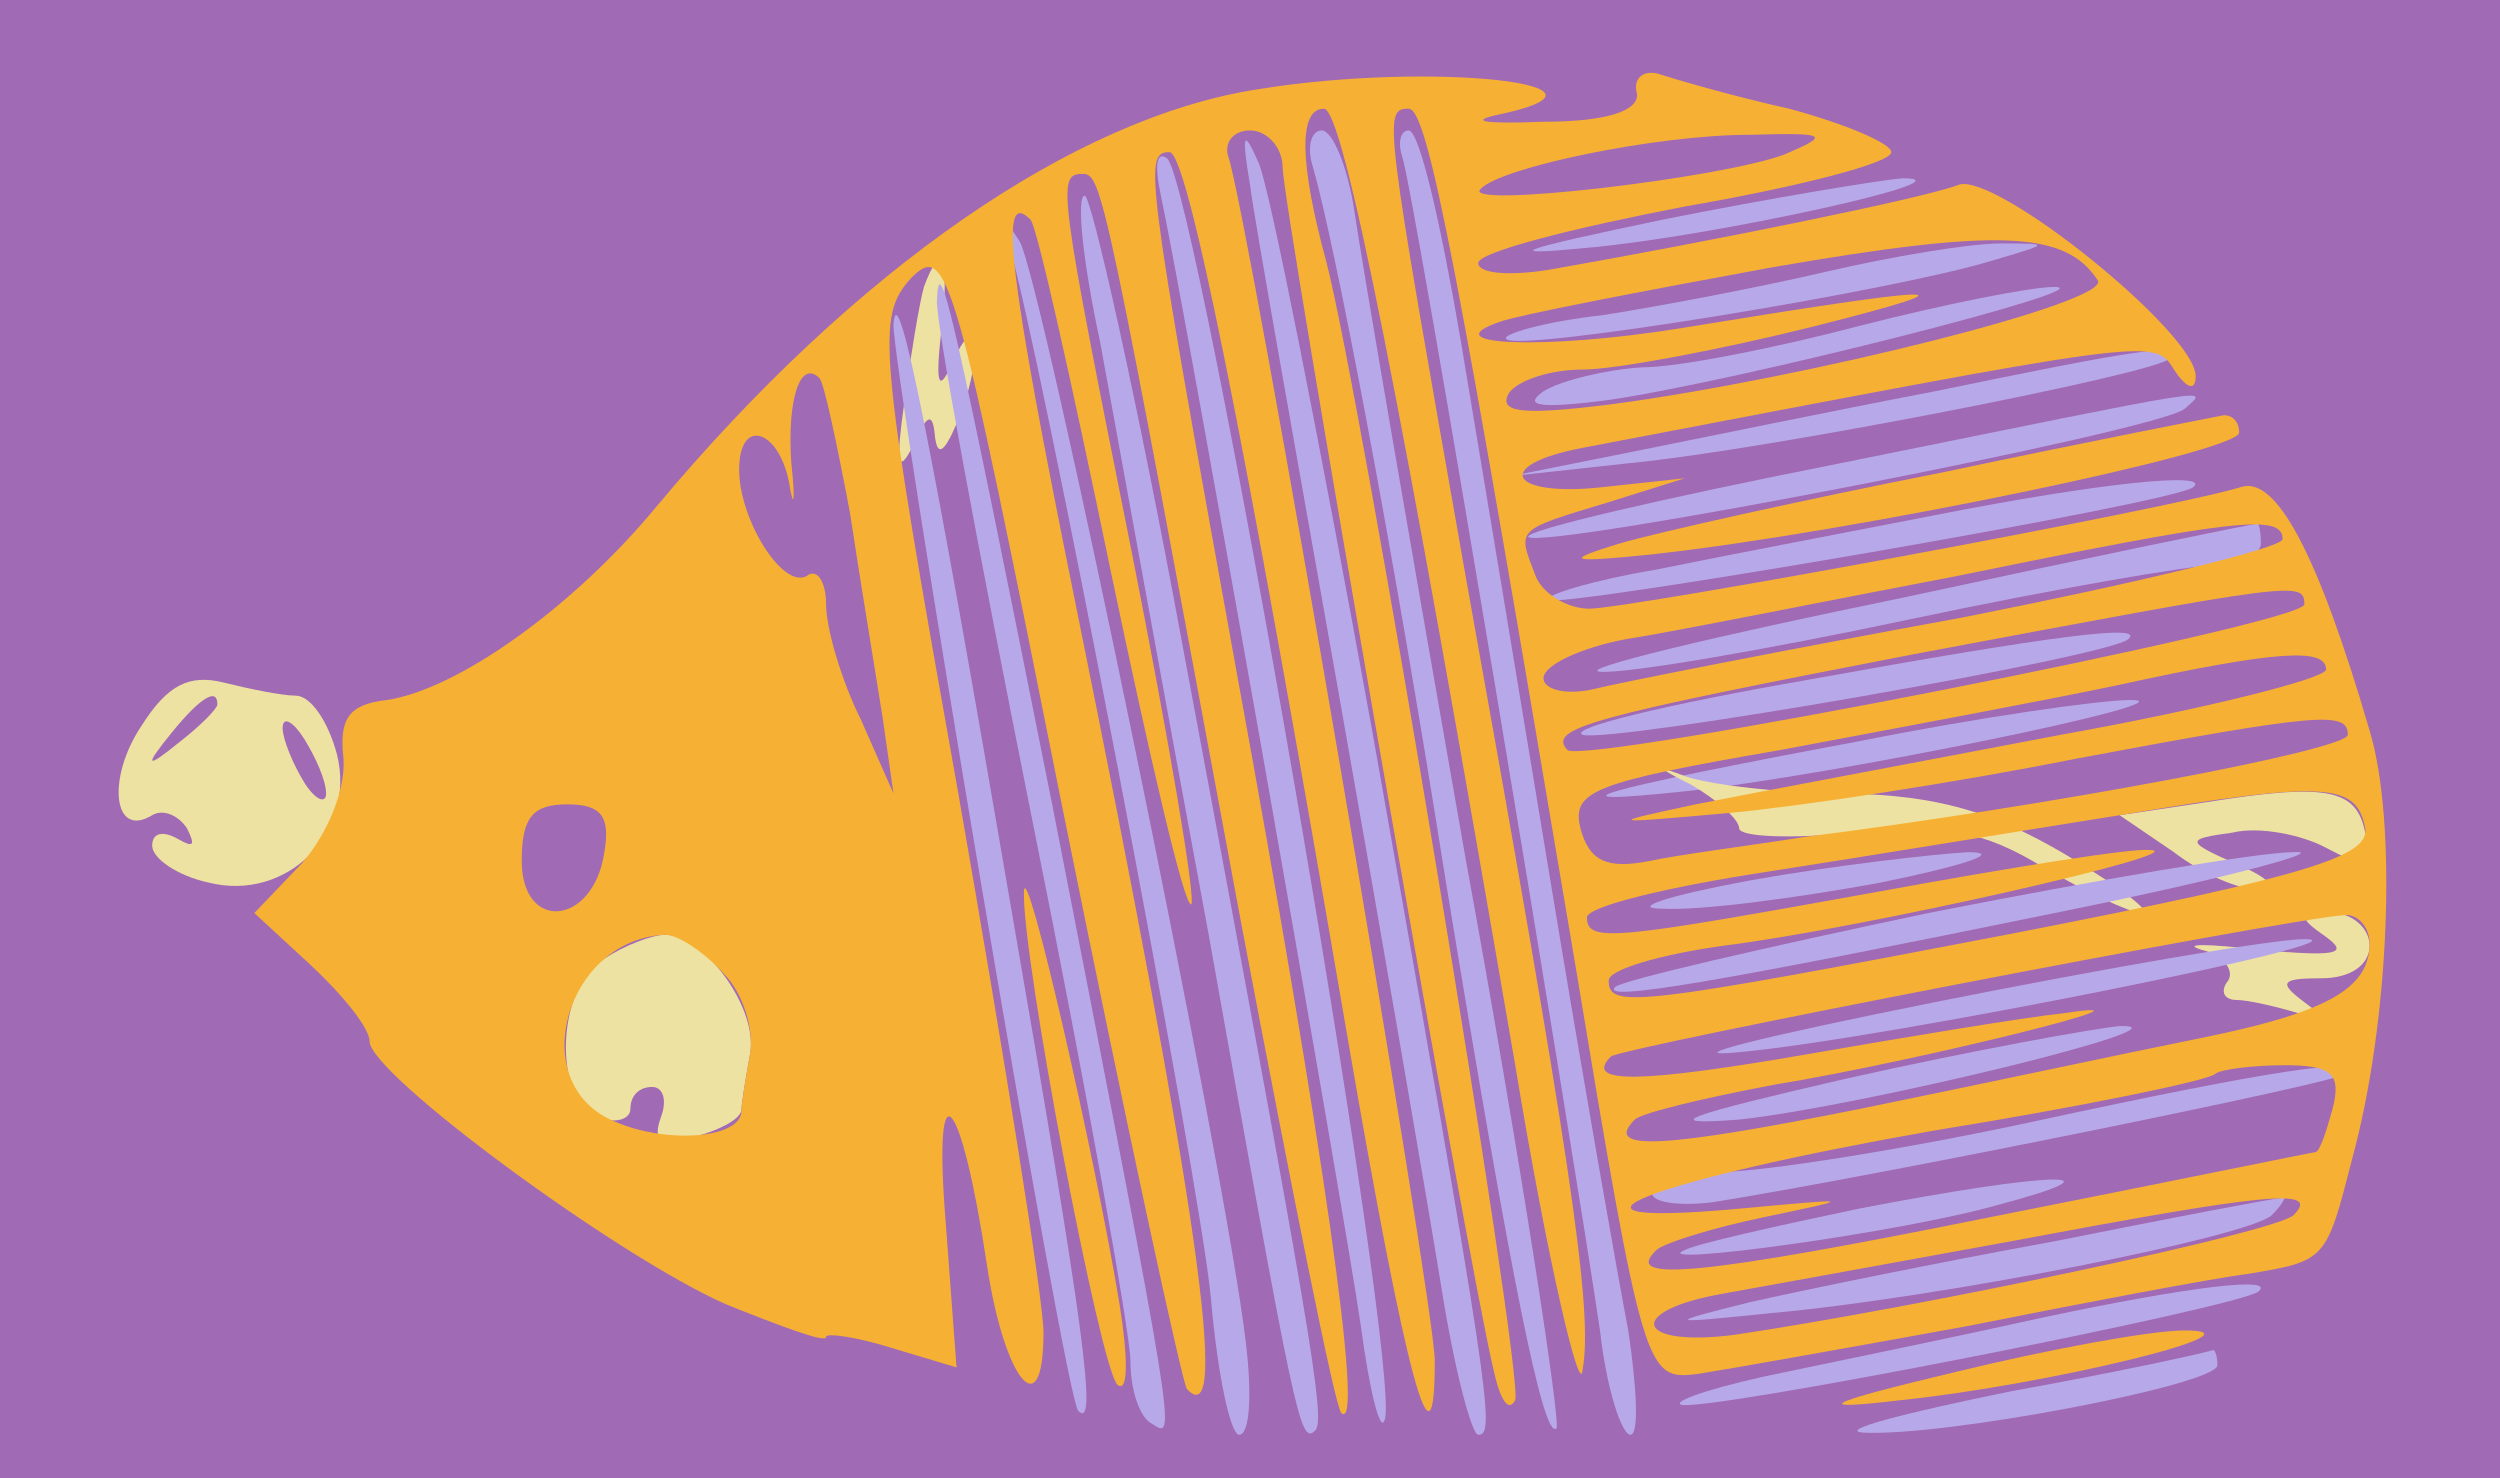 <?xml version="1.0" standalone="no"?>
<!DOCTYPE svg PUBLIC "-//W3C//DTD SVG 20010904//EN"
 "http://www.w3.org/TR/2001/REC-SVG-20010904/DTD/svg10.dtd">
<svg version="1.0" xmlns="http://www.w3.org/2000/svg" 
width="115pt" height="68pt" viewBox="0 0 115 68"
preserveAspectRatio = "xMidYMid meet" >
<rect width="115" height="68" fill="#A06AB4"/>
<path d="M425 548 c-2 -7 -6 -31 -9 -53 -4 -28 -3 -34 4 -20 6 14 9 16 10 5 1 -10 4 -9 10 5 12 28 11 56 -1 30 -7 -16 -9 -14 -6 13 4 32 0 42 -8 20z" transform="translate(0,68) scale(0.1,-0.1)" stroke="none" fill="#EDE2A1"/>

<path d="M805 275 c-38 -7 -56 -13 -40 -13 17 -1 62 5 100 12 39 8 57 14 40 14 -16 -1 -61 -6 -100 -13z" transform="translate(0,68) scale(0.1,-0.1)" stroke="none" fill="#B7A9E9"/>

<path d="M1070 249 c11 -8 4 -9 -30 -6 -25 3 -37 3 -27 0 9 -2 15 -9 12 -14 -4 -5 -2 -9 4 -9 5 0 18 -3 28 -6 15 -5 15 -4 3 5 -12 9 -11 11 8 11 13 0 22 6 22 15 0 8 -8 15 -17 15 -16 0 -16 -2 -3 -11z" transform="translate(0,68) scale(0.1,-0.1)" stroke="none" fill="#EDE2A1"/>

<path d="M765 579 c-67 -14 -76 -17 -35 -13 57 5 180 32 145 32 -11 -1 -60 -9 -110 -19z" transform="translate(0,68) scale(0.1,-0.1)" stroke="none" fill="#B7A9E9"/>

<path d="M855 124 c-38 -8 -74 -16 -80 -19 -19 -8 100 8 145 21 60 16 23 15 -65 -2z" transform="translate(0,68) scale(0.1,-0.1)" stroke="none" fill="#B7A9E9"/>

<path d="M900 49 c-63 -15 -67 -18 -25 -13 67 7 170 32 130 32 -16 0 -64 -9 -105 -19z" transform="translate(0,68) scale(0.1,-0.1)" stroke="none" fill="#F6B134"/>

<path d="M925 40 c-49 -10 -80 -18 -68 -19 37 -2 163 22 163 31 0 4 -1 7 -2 7 -2 -1 -43 -10 -93 -19z" transform="translate(0,68) scale(0.1,-0.1)" stroke="none" fill="#B7A9E9"/>

<path d="M850 184 c-74 -17 -89 -22 -50 -19 56 6 212 44 175 43 -11 -1 -67 -11 -125 -24z" transform="translate(0,68) scale(0.1,-0.1)" stroke="none" fill="#B7A9E9"/>

<path d="M1015 311 l-40 -6 25 -17 c13 -10 31 -18 40 -17 8 0 4 5 -10 11 -25 11 -25 12 -3 15 12 3 32 -1 43 -7 19 -10 21 -9 18 7 -4 20 -17 23 -73 14z" transform="translate(0,68) scale(0.1,-0.1)" stroke="none" fill="#EDE2A1"/>

<path d="M855 339 c-123 -23 -146 -30 -80 -23 67 7 237 42 205 42 -14 0 -70 -8 -125 -19z" transform="translate(0,68) scale(0.1,-0.1)" stroke="none" fill="#B7A9E9"/>

<path d="M840 555 c-30 -7 -77 -16 -103 -20 -27 -3 -47 -9 -44 -11 5 -6 177 22 223 36 27 8 28 8 4 8 -14 0 -50 -6 -80 -13z" transform="translate(0,68) scale(0.1,-0.1)" stroke="none" fill="#B7A9E9"/>

<path d="M855 530 c-38 -10 -83 -19 -100 -19 -16 -1 -37 -6 -45 -11 -10 -7 -1 -8 30 -4 61 9 230 52 205 52 -11 0 -51 -8 -90 -18z" transform="translate(0,68) scale(0.1,-0.1)" stroke="none" fill="#B7A9E9"/>

<path d="M890 219 c-80 -16 -120 -26 -90 -23 66 6 295 52 260 52 -14 0 -90 -13 -170 -29z" transform="translate(0,68) scale(0.1,-0.1)" stroke="none" fill="#B7A9E9"/>

<path d="M471 270 c-1 -30 35 -219 43 -227 5 -4 5 12 1 37 -11 67 -43 207 -44 190z" transform="translate(0,68) scale(0.1,-0.1)" stroke="none" fill="#F6B134"/>

<path d="M830 367 c-63 -11 -109 -22 -102 -25 13 -4 243 36 251 44 8 7 -33 2 -149 -19z" transform="translate(0,68) scale(0.1,-0.1)" stroke="none" fill="#B7A9E9"/>

<path d="M940 74 c-36 -8 -89 -19 -118 -25 -30 -6 -52 -13 -49 -15 5 -5 259 45 266 52 8 7 -33 2 -99 -12z" transform="translate(0,68) scale(0.1,-0.1)" stroke="none" fill="#B7A9E9"/>

<path d="M890 500 c-47 -9 -110 -22 -140 -28 l-55 -11 55 6 c62 6 241 41 248 48 8 8 -16 4 -108 -15z" transform="translate(0,68) scale(0.1,-0.1)" stroke="none" fill="#B7A9E9"/>

<path d="M778 319 c12 -7 22 -16 22 -20 0 -4 24 -5 53 -2 42 4 59 1 87 -16 19 -11 40 -21 45 -21 6 0 -10 12 -35 27 -34 20 -59 27 -100 28 -30 0 -64 4 -75 8 -13 5 -13 4 3 -4z" transform="translate(0,68) scale(0.1,-0.1)" stroke="none" fill="#EDE2A1"/>

<path d="M945 109 c-55 -10 -118 -23 -140 -28 -40 -10 -39 -10 10 -5 77 7 219 35 230 45 5 5 7 9 5 8 -3 0 -50 -9 -105 -20z" transform="translate(0,68) scale(0.1,-0.1)" stroke="none" fill="#B7A9E9"/>

<path d="M890 443 c-41 -8 -99 -19 -128 -25 -30 -5 -52 -12 -50 -14 5 -4 291 45 297 52 8 7 -43 2 -119 -13z" transform="translate(0,68) scale(0.1,-0.1)" stroke="none" fill="#B7A9E9"/>

<path d="M887 260 c-76 -16 -141 -31 -144 -34 -7 -7 46 2 207 35 74 15 122 28 105 27 -16 0 -92 -13 -168 -28z" transform="translate(0,68) scale(0.1,-0.1)" stroke="none" fill="#B7A9E9"/>

<path d="M847 467 c-81 -16 -146 -31 -144 -34 7 -6 291 49 302 59 11 10 20 11 -158 -25z" transform="translate(0,68) scale(0.1,-0.1)" stroke="none" fill="#B7A9E9"/>

<path d="M875 405 c-88 -18 -150 -33 -139 -34 12 -1 76 10 142 24 66 14 130 25 141 25 12 0 21 5 21 10 0 6 -1 10 -2 9 -2 0 -75 -15 -163 -34z" transform="translate(0,68) scale(0.1,-0.1)" stroke="none" fill="#B7A9E9"/>

<path d="M935 164 c-60 -13 -125 -23 -142 -23 -18 -1 -33 -5 -33 -10 0 -4 12 -6 28 -4 75 12 287 55 291 59 8 8 -33 2 -144 -22z" transform="translate(0,68) scale(0.1,-0.1)" stroke="none" fill="#B7A9E9"/>

<path d="M895 463 c-66 -13 -133 -28 -150 -33 -26 -8 -24 -9 15 -5 91 10 270 47 270 56 0 5 -3 8 -7 8 -5 -1 -62 -12 -128 -26z" transform="translate(0,68) scale(0.1,-0.1)" stroke="none" fill="#F6B134"/>

<path d="M278 239 c-22 -12 -24 -65 -3 -73 8 -3 15 -1 15 4 0 6 4 10 10 10 5 0 7 -6 4 -14 -4 -11 0 -13 15 -9 12 3 21 8 22 12 0 3 2 15 4 26 4 21 -21 55 -39 55 -6 0 -19 -5 -28 -11z" transform="translate(0,68) scale(0.1,-0.1)" stroke="none" fill="#EDE2A1"/>

<path d="M65 346 c-16 -24 -13 -52 5 -41 5 3 12 0 16 -6 4 -8 3 -9 -4 -5 -7 4 -12 3 -12 -3 0 -6 12 -14 26 -17 36 -9 68 23 59 59 -4 15 -12 27 -19 27 -6 0 -21 3 -33 6 -16 4 -26 -1 -38 -20z m35 10 c0 -2 -8 -10 -17 -17 -16 -13 -17 -12 -4 4 13 16 21 21 21 13z m50 -41 c0 -5 -5 -3 -10 5 -5 8 -10 20 -10 25 0 6 5 3 10 -5 5 -8 10 -19 10 -25z" transform="translate(0,68) scale(0.1,-0.1)" stroke="none" fill="#EDE2A1"/>

<path d="M411 531 c-1 -18 79 -495 85 -500 9 -9 3 36 -31 232 -36 210 -52 292 -54 268z" transform="translate(0,68) scale(0.1,-0.1)" stroke="none" fill="#B7A9E9"/>

<path d="M431 542 c-1 -8 19 -115 44 -240 25 -124 45 -236 45 -248 0 -13 4 -26 10 -29 11 -7 12 -12 -46 285 -45 225 -52 257 -53 232z" transform="translate(0,68) scale(0.1,-0.1)" stroke="none" fill="#B7A9E9"/>

<path d="M464 568 c14 -46 88 -431 93 -485 3 -35 9 -63 13 -63 5 0 6 19 3 43 -9 78 -94 490 -104 506 -9 14 -10 14 -5 -1z" transform="translate(0,68) scale(0.1,-0.1)" stroke="none" fill="#B7A9E9"/>

<path d="M534 590 c10 -46 84 -465 92 -520 4 -30 9 -50 11 -43 8 24 -86 565 -100 580 -5 4 -6 -3 -3 -17z" transform="translate(0,68) scale(0.1,-0.1)" stroke="none" fill="#B7A9E9"/>

<path d="M506 523 c7 -38 29 -160 50 -273 40 -224 42 -235 49 -228 5 5 -2 45 -61 361 -21 114 -42 207 -45 207 -4 0 -1 -30 7 -67z" transform="translate(0,68) scale(0.1,-0.1)" stroke="none" fill="#B7A9E9"/>

<path d="M604 603 c10 -35 36 -170 61 -328 30 -183 45 -258 51 -252 2 2 -16 121 -42 263 -25 142 -48 276 -51 297 -3 20 -10 37 -15 37 -5 0 -7 -8 -4 -17z" transform="translate(0,68) scale(0.1,-0.1)" stroke="none" fill="#B7A9E9"/>

<path d="M575 595 c2 -16 21 -122 41 -235 20 -113 41 -235 47 -272 6 -38 14 -68 17 -68 8 0 6 15 -49 325 -24 132 -47 249 -52 260 -7 16 -8 14 -4 -10z" transform="translate(0,68) scale(0.1,-0.1)" stroke="none" fill="#B7A9E9"/>

<path d="M645 608 c5 -13 78 -452 91 -540 3 -27 10 -48 14 -48 4 0 3 21 -1 48 -5 26 -21 117 -35 202 -14 85 -33 199 -42 253 -9 53 -19 97 -24 97 -4 0 -5 -6 -3 -12z" transform="translate(0,68) scale(0.1,-0.1)" stroke="none" fill="#B7A9E9"/>

<path d="M579 639 c-85 -13 -186 -83 -277 -192 -38 -46 -91 -84 -124 -89 -18 -2 -22 -9 -20 -27 1 -14 -7 -34 -19 -48 l-22 -23 26 -24 c15 -14 27 -29 27 -35 0 -15 114 -99 164 -121 25 -10 46 -18 46 -15 0 2 14 0 30 -5 l30 -9 -5 67 c-6 74 7 60 19 -20 8 -53 26 -75 26 -31 0 15 -18 127 -39 247 -37 207 -38 220 -22 238 17 17 20 5 70 -245 29 -144 55 -264 57 -266 20 -21 5 84 -51 360 -31 153 -36 193 -21 178 3 -3 19 -75 37 -162 18 -86 34 -155 37 -153 2 3 -10 74 -27 160 -34 170 -35 176 -23 176 9 0 10 -6 73 -345 23 -121 43 -222 46 -225 11 -10 -9 127 -48 340 -42 232 -43 240 -31 240 8 0 33 -122 82 -408 27 -157 40 -205 40 -148 0 26 -86 528 -95 554 -2 6 2 12 10 12 8 0 15 -8 15 -17 0 -17 85 -503 97 -553 3 -14 7 -20 10 -14 4 12 -71 463 -87 524 -12 44 -13 70 -1 70 9 0 35 -132 88 -440 15 -91 30 -154 31 -140 5 28 -6 99 -54 366 -37 210 -38 214 -26 214 9 0 23 -76 76 -390 32 -193 33 -195 57 -192 13 2 69 12 124 22 55 11 113 22 129 24 36 6 36 6 48 53 17 62 21 154 8 197 -24 82 -43 117 -59 112 -32 -10 -282 -56 -300 -56 -10 0 -22 7 -25 16 -8 21 -9 20 34 33 l35 11 -37 -4 c-44 -5 -52 10 -10 18 262 50 263 51 272 36 6 -9 10 -10 10 -3 0 20 -92 94 -109 88 -15 -6 -114 -26 -188 -39 -18 -3 -33 -2 -33 3 0 5 43 16 95 26 52 9 95 20 95 25 0 4 -21 13 -47 20 -27 6 -54 14 -60 16 -7 2 -12 -2 -10 -9 1 -8 -14 -13 -43 -13 -25 -1 -35 0 -22 3 68 14 -29 25 -109 12z m242 -30 c-29 -11 -149 -25 -140 -16 9 10 81 25 124 25 36 1 37 0 16 -9z m144 -58 c6 -10 -134 -45 -224 -57 -40 -5 -52 -4 -47 5 4 6 19 11 34 11 15 0 63 9 107 20 79 20 60 19 -62 -1 -62 -10 -115 -8 -83 3 8 3 65 14 125 25 104 18 135 17 150 -6z m-574 -107 c5 -33 12 -75 15 -94 l5 -35 -15 34 c-9 18 -16 42 -16 53 0 10 -4 17 -9 13 -11 -6 -31 26 -31 49 0 24 18 19 23 -6 2 -13 3 -9 1 9 -2 29 4 48 13 39 2 -2 8 -30 14 -62z m659 -12 c0 -4 -66 -20 -147 -36 -82 -15 -158 -30 -170 -33 -13 -3 -23 0 -23 5 0 6 17 14 38 18 20 3 89 17 152 29 127 26 150 29 150 17z m10 -30 c0 -9 -332 -74 -339 -67 -9 10 9 15 159 44 176 33 180 34 180 23z m10 -30 c0 -4 -55 -18 -122 -30 -68 -13 -143 -27 -168 -32 -42 -9 -41 -9 15 -4 33 3 105 14 160 25 112 21 125 22 125 11 0 -7 -139 -33 -250 -47 -25 -4 -57 -8 -71 -11 -20 -4 -28 0 -32 15 -4 17 5 21 92 36 53 10 123 23 156 30 73 16 95 17 95 7z m18 -73 c2 -13 -27 -22 -160 -48 -177 -34 -188 -35 -188 -22 0 5 24 12 53 16 64 8 218 43 196 44 -8 1 -64 -8 -124 -19 -122 -22 -135 -24 -135 -12 0 5 37 14 83 21 45 7 118 19 162 26 95 16 109 15 113 -6z m-810 -11 c-5 -34 -38 -37 -38 -4 0 20 5 26 21 26 15 0 20 -5 17 -22z m812 -42 c0 -21 -20 -32 -80 -44 -30 -6 -100 -21 -154 -32 -90 -18 -119 -20 -104 -5 3 3 32 10 64 16 67 11 187 41 134 33 -19 -2 -73 -11 -119 -19 -75 -13 -103 -14 -90 -1 4 4 309 63 337 65 6 1 12 -5 12 -13z m-757 -14 c9 -9 14 -26 12 -37 -2 -11 -4 -23 -4 -27 -2 -12 -35 -14 -58 -4 -42 17 -23 84 23 86 6 0 18 -8 27 -18z m740 -62 c-3 -11 -6 -20 -8 -20 -1 0 -69 -14 -150 -30 -134 -27 -169 -30 -153 -15 3 3 25 10 49 15 43 9 43 9 -11 4 -99 -9 -41 13 90 36 68 11 126 23 129 26 2 2 17 4 32 4 22 0 26 -4 22 -20z m-18 -49 c-9 -8 -170 -42 -257 -55 -46 -6 -51 11 -5 19 17 3 77 14 132 24 117 22 143 25 130 12z" transform="translate(0,68) scale(0.1,-0.1)" stroke="none" fill="#F6B134"/>

</svg>